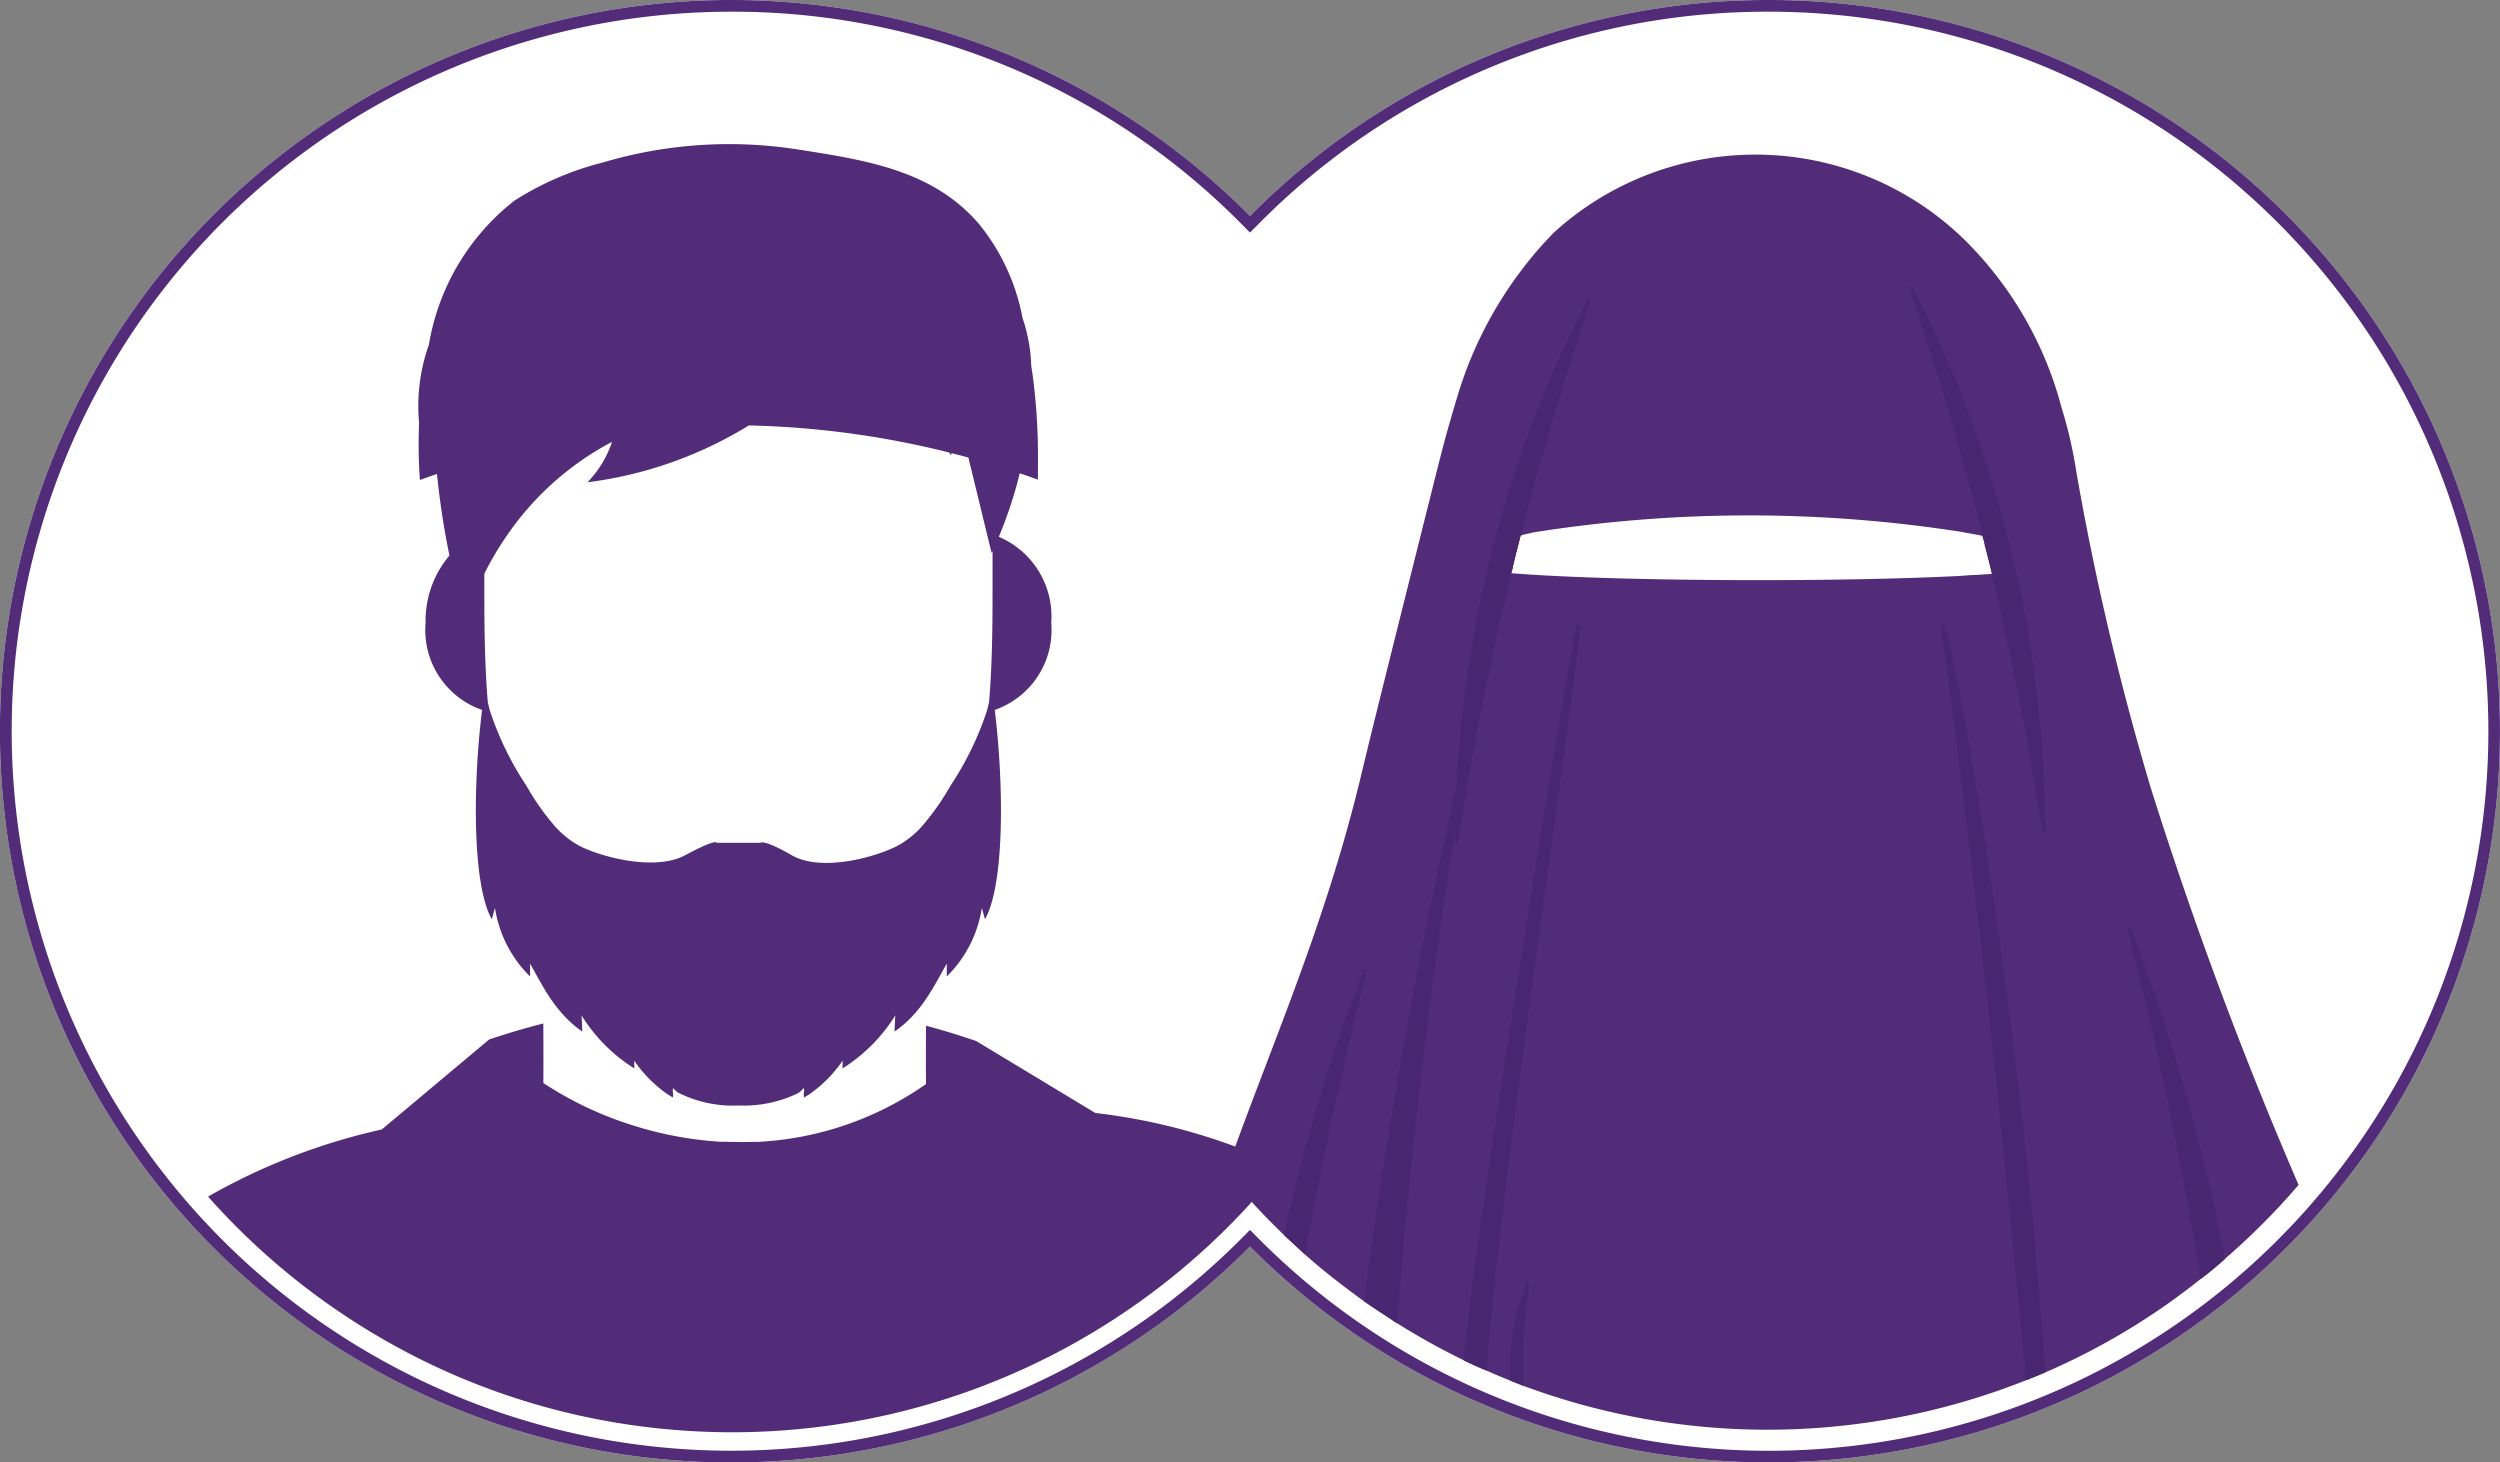 <svg id="Layer_1" data-name="Layer 1" xmlns="http://www.w3.org/2000/svg" viewBox="0 0 85.471 50"><rect x="0" y="0" width="85.471" height="50" fill="#808080" stroke="none"/><defs><style>.cls-1{fill:#fff;}.cls-2{fill:#522b79;}.cls-3{fill:#482670;}</style></defs><g id="Layer_1-2" data-name="Layer 1"><path class="cls-1" d="M60.471,0A24.921,24.921,0,0,0,42.735,7.383a25,25,0,1,0,0,35.234A24.999,24.999,0,1,0,60.471,0Z"/><path class="cls-2" d="M60.471.4A24.6,24.6,0,1,1,43.019,42.335l-.284-.286-.284.286A24.599,24.599,0,1,1,25.0.4,24.431,24.431,0,0,1,42.452,7.665l.284.286.284-.286A24.431,24.431,0,0,1,60.471.4m0-.4A24.921,24.921,0,0,0,42.735,7.383a25,25,0,1,0,0,35.234A24.999,24.999,0,1,0,60.471,0Z"/><path class="cls-2" d="M73.535,26.95a94.983,94.983,0,0,1-2.54-10.77,15.265,15.265,0,0,0-.51-2.23,12.556,12.556,0,0,0-3.39-5.82,10.238,10.238,0,0,0-13.97-.18,13.586,13.586,0,0,0-3.31,5.64c-.15.49-.33,1.13-.33,1.13-.18.65-.3,1.14-.35,1.33-1.44,5.75-2.16,8.62-2.57,10.33-1.24,5.24-3.15,9.45-4.65,13.7a25.076,25.076,0,0,0,1.98,2.14l.03.03c.22.2.43.4.65.6.01.01.03.02.04.04.64.57,1.32,1.09,2.02,1.6l.05.03.004.003-0.0.001c.231.163.468.316.704.47l.322.216.05.03a23.862,23.862,0,0,0,2.27,1.26c.02.01.03.02.05.03.23.11.46.21.69.31.02.01.03.01.05.02.27.12.53.23.81.34l.045.018-0.0.001c.053.021.106.042.159.063l.196.078.05.02a23.951,23.951,0,0,0,17.18-.19c.02-.01.03-.01.05-.02.19-.08.38-.15.56-.23.02-.01.03-.01.05-.02a23.294,23.294,0,0,0,5.32-3.2c.01-.01.03-.02.04-.03.25-.19.5-.4.74-.61.01-.01.03-.02.04-.04a24.08,24.08,0,0,0,2.52-2.53A141.187,141.187,0,0,1,73.535,26.95Zm-21.28-7.31c-.05,0-.09-.01-.14-.01-.15-.01-.29-.02-.43-.03h-.02a1.899,1.899,0,0,0,.07-.28c.03-.12.06-.25.09-.38.05-.17.09-.34.13-.5,0-.02.01-.04.01-.06.01-.02.01-.03.02-.05,0-.01,0-.01.01-.02a.381.381,0,0,1,.1-.03,1.052,1.052,0,0,1,.17-.04c.06-.01.11-.03.17-.04a47.104,47.104,0,0,1,14.66-.01c.05.01.09.02.14.03.19.03.36.06.54.1.01.01.01.02.01.04a1.814,1.814,0,0,1,.07.25v.03a.832.832,0,0,1,.04.15c.01.05.03.1.04.15l.09.36c.03.11.05.21.08.32a.487.487,0,0,0-.12.01c-.06,0-.13.01-.19.01-.13.01-.25.02-.38.02-.13.01-.27.02-.41.03C62.905,19.9,55.965,19.88,52.255,19.64Z"/><path class="cls-3" d="M68.925,19.54l-.07-.28c-.06-.25-.12-.5-.18-.74l-.09-.36-.06-.25c-.02-.07-.04-.13-.06-.19a1.054,1.054,0,0,0-.05-.19v-.01c-.02-.07-.04-.13-.06-.19a1.055,1.055,0,0,0-.05-.19,40.211,40.211,0,0,0-2.95-7.37l-.04.02-.05.02c.26.75.53,1.58.88,2.68.4,1.28.77,2.55,1.1,3.8.1.35.19.7.28,1.04l.06.21.09.36q.045.165.09.36c.01.01.01.02.01.04v.02c.01.01.01.02.01.04a1.815,1.815,0,0,1,.07.25v.03a.832.832,0,0,1,.04.15c.01.05.03.1.04.15l.09.36c.03.11.05.21.08.32v.01a1.606,1.606,0,0,0,.05.21c.04.17.08.34.12.52.04.18.09.37.13.56.57,2.55,1.05,5.08,1.42,7.53l.05-.01h.05a41.973,41.973,0,0,0-.81-8.03C69.055,20.13,68.995,19.83,68.925,19.54Z"/><path class="cls-3" d="M54.315,10.17a41.444,41.444,0,0,0-2.59,6.18c-.03.1-.06.18-.09.28l-.06.21a1.864,1.864,0,0,0-.07.22q-.06.21-.12.39v.02a.145.145,0,0,0-.02.07c-.07.23-.14.47-.2.7-.03.1-.05.19-.08.29v.01c-.01.04-.02.07-.03.1-.03.12-.06.23-.08.35-.05.17-.09.35-.13.54-.06.23-.12.47-.17.7a42.635,42.635,0,0,0-.89,6.71c-1.32,5.76-2.38,11.67-3.15,17.55l.05.03.004.003-0.0.001c.231.163.468.316.704.47l.322.216.05.03v-.03c.44-5.63,1.1-11.28,1.98-16.81v.05c0,.13-.01.26-.01.39h.05l.05.01c.43-2.78.93-5.37,1.52-7.92l.04-.19c.07-.29.14-.59.21-.88.02-.08.04-.17.06-.25V19.6a1.896,1.896,0,0,0,.07-.28c.03-.12.06-.25.09-.38.05-.17.09-.34.13-.5,0-.02.01-.04.01-.06.01-.02.01-.03.02-.05,0-.01,0-.01.01-.02.04-.19.09-.39.14-.57v-.01a.464.464,0,0,1,.03-.09v-.02a.145.145,0,0,0,.02-.07c.05-.21.11-.42.17-.62.06-.21.11-.43.17-.64.36-1.27.67-2.32.97-3.29.34-1.1.63-1.99.91-2.79l-.05-.02Z"/><path class="cls-3" d="M53.995,21.36h-.02c-.05,0-.08.03-.14.36-.13.64-.39,2.15-.74,4.23-.1.62-.2,1.28-.32,1.96-.14.9-.29,1.83-.44,2.76-.17,1.13-.35,2.26-.52,3.31-.07.46-.14.91-.21,1.34-.85,5.45-1.31,8.69-1.57,11.18.02.01.03.02.05.03.23.11.46.21.69.31.02.01.03.01.05.02v-.02c.33-4.29,1.21-10.73,2.41-19.35.05-.39.1-.74.15-1.07.07-.54.14-1.01.19-1.44.11-.77.19-1.37.25-1.84l.05-.38c.07-.52.11-.83.13-1.03.03-.33.03-.33.01-.35Z"/><path class="cls-3" d="M52.245,43.83h-.03a8.074,8.074,0,0,0-.58,3.37l.045.018-0.0.001c.053.021.106.042.159.063l.196.078.05.02v-.03a16.547,16.547,0,0,1,.15-3.06c.05-.34.05-.4.02-.44Z"/><path class="cls-3" d="M46.695,33.14l-.05-.02a63.117,63.117,0,0,0-2.75,9.1l.03.03c.22.2.43.4.65.6.01.01.03.02.04.04l.01-.03c.58-3.25,1.3-6.52,2.12-9.71Z"/><path class="cls-3" d="M66.575,21.72c-.09-.36-.11-.36-.15-.36h-.03l-.01.02c-.03.03-.03.06,0,.28l.01.08c.06.39.22,1.45.53,3.91v.02c.07.55.15,1.15.23,1.82.94,7.62,1.6,14.23,2.11,19.68v.02c.02-.01.03-.01.05-.02.19-.08.38-.15.56-.23.02-.01.03-.01.05-.02-.71-10.31-2.24-19.4-2.69-21.95C66.945,23.37,66.715,22.24,66.575,21.72Z"/><path class="cls-3" d="M75.945,42.44a66.498,66.498,0,0,0-3.11-10.75l-.05.02-.05.01c1,3.91,1.84,7.94,2.5,11.98l.01.02c.01-.01.03-.02.04-.03.25-.19.5-.4.74-.61.01-.01.03-.02.04-.04Z"/><path class="cls-2" d="M14.33,14.43a16.983,16.983,0,0,0,.026,1.98c.187-.068.382-.137.584-.206A27.232,27.232,0,0,0,15.366,18.993a3.451,3.451,0,0,0-.816,2.302,2.892,2.892,0,0,0,1.931,2.977c-.317,2.59-.334,5.971.333,7.156l.109-.387A4.18,4.18,0,0,0,18.122,33.384l0-.441c.148.262.288.523.438.777a5.418,5.418,0,0,0,.796,1.082,3.795,3.795,0,0,0,.554.467l-.027-.554a5.655,5.655,0,0,0,1.804,1.814l-.006-.269A4.538,4.538,0,0,0,22.751,37.361c.08.056.163.109.251.16a.359.359,0,0,0,.005-.169.333.333,0,0,1,.006-.156.867.867,0,0,0,.155.151A4.159,4.159,0,0,0,25.246,37.795a4.255,4.255,0,0,0,2.051-.428.892.892,0,0,0,.182-.172.378.378,0,0,1,.004.177.32.32,0,0,0,.007.149q.118-.068.226-.142A4.502,4.502,0,0,0,28.81,36.26l-.006.269a5.721,5.721,0,0,0,1.753-1.732c.017-.027.034-.054.051-.082l-.005.093-.022.461a3.787,3.787,0,0,0,.448-.363,4.477,4.477,0,0,0,.64-.767c.257-.381.469-.788.7-1.196l0.0.441a4.18,4.18,0,0,0,1.198-2.344l.109.387c.667-1.184.65-4.565.333-7.156a2.892,2.892,0,0,0,1.931-2.977A2.955,2.955,0,0,0,34.147,18.353a14.334,14.334,0,0,0,.716-2.173c.216.073.423.146.62.217.002-.12.003-.299.002-.515a21.253,21.253,0,0,0-.178-3.043q-.025-.166-.051-.331a5.566,5.566,0,0,0-.296-1.631,7.216,7.216,0,0,0-1.462-3.186c-1.568-1.857-3.843-2.211-6.23-2.582a15.151,15.151,0,0,0-6.663.448A10.316,10.316,0,0,0,17.591,6.857a7.892,7.892,0,0,0-2.927,4.925,6.271,6.271,0,0,0-.338,2.66Zm19.604,4.896q-0.0.553-.001,1.12c0,.977-.015,1.926-.067,2.834q-.021.362-.05.715-.033.158-.077.314a10.609,10.609,0,0,1-1.244,2.554,8.539,8.539,0,0,1-.992,1.406,3.191,3.191,0,0,1-.773.623c-.636.357-2.597.961-3.664.346-.968-.558-1.069-.424-1.069-.424H24.495s.029-.164-1.069.424c-1.085.582-3.028.011-3.664-.346a3.191,3.191,0,0,1-.773-.623,8.54,8.54,0,0,1-.992-1.406,10.609,10.609,0,0,1-1.244-2.554q-.044-.156-.077-.314-.029-.353-.05-.715c-.052-.908-.067-1.858-.067-2.834q0-.419-.001-.83.08-.161.165-.319a10.567,10.567,0,0,1,.587-.959,10.019,10.019,0,0,1,3.614-3.232,3.626,3.626,0,0,1-.838,1.382,13.828,13.828,0,0,0,5.515-1.943,30.898,30.898,0,0,1,6.847.925c.024.033.047.066.071.099l.009-.078q.297.075.58.153l.642,2.639.152.623c.011-.022.02-.045.031-.068Q33.934,19.08,33.934,19.326Z"/><path class="cls-2" d="M37.447,38.051q-2.032-1.227-4.064-2.454l.002-.002c-.504-.174-1.082-.355-1.726-.527q-.003.42-.004.844-.001.58.003,1.152c-.209.145-.432.291-.67.433a10.976,10.976,0,0,1-5.112,1.544l-.003-.004-.484.009-.758-.013-.001.002a12.354,12.354,0,0,1-2.855-.518,12.098,12.098,0,0,1-2.271-.938c-.333-.179-.642-.365-.927-.552q.002-.441.002-.885-0-.579-.004-1.151c-.694.177-1.316.367-1.857.549l.001.001q-1.828,1.533-3.657,3.066l.004.005a21.235,21.235,0,0,0-5.953,2.298,24.029,24.029,0,0,0,7.889,5.862A23.833,23.833,0,0,0,19.818,48.397a24.095,24.095,0,0,0,4.861.567q.178.003.357.003.443,0,.884-.017a23.959,23.959,0,0,0,17.91-9.078A20.46,20.46,0,0,0,37.447,38.051Z"/></g></svg>